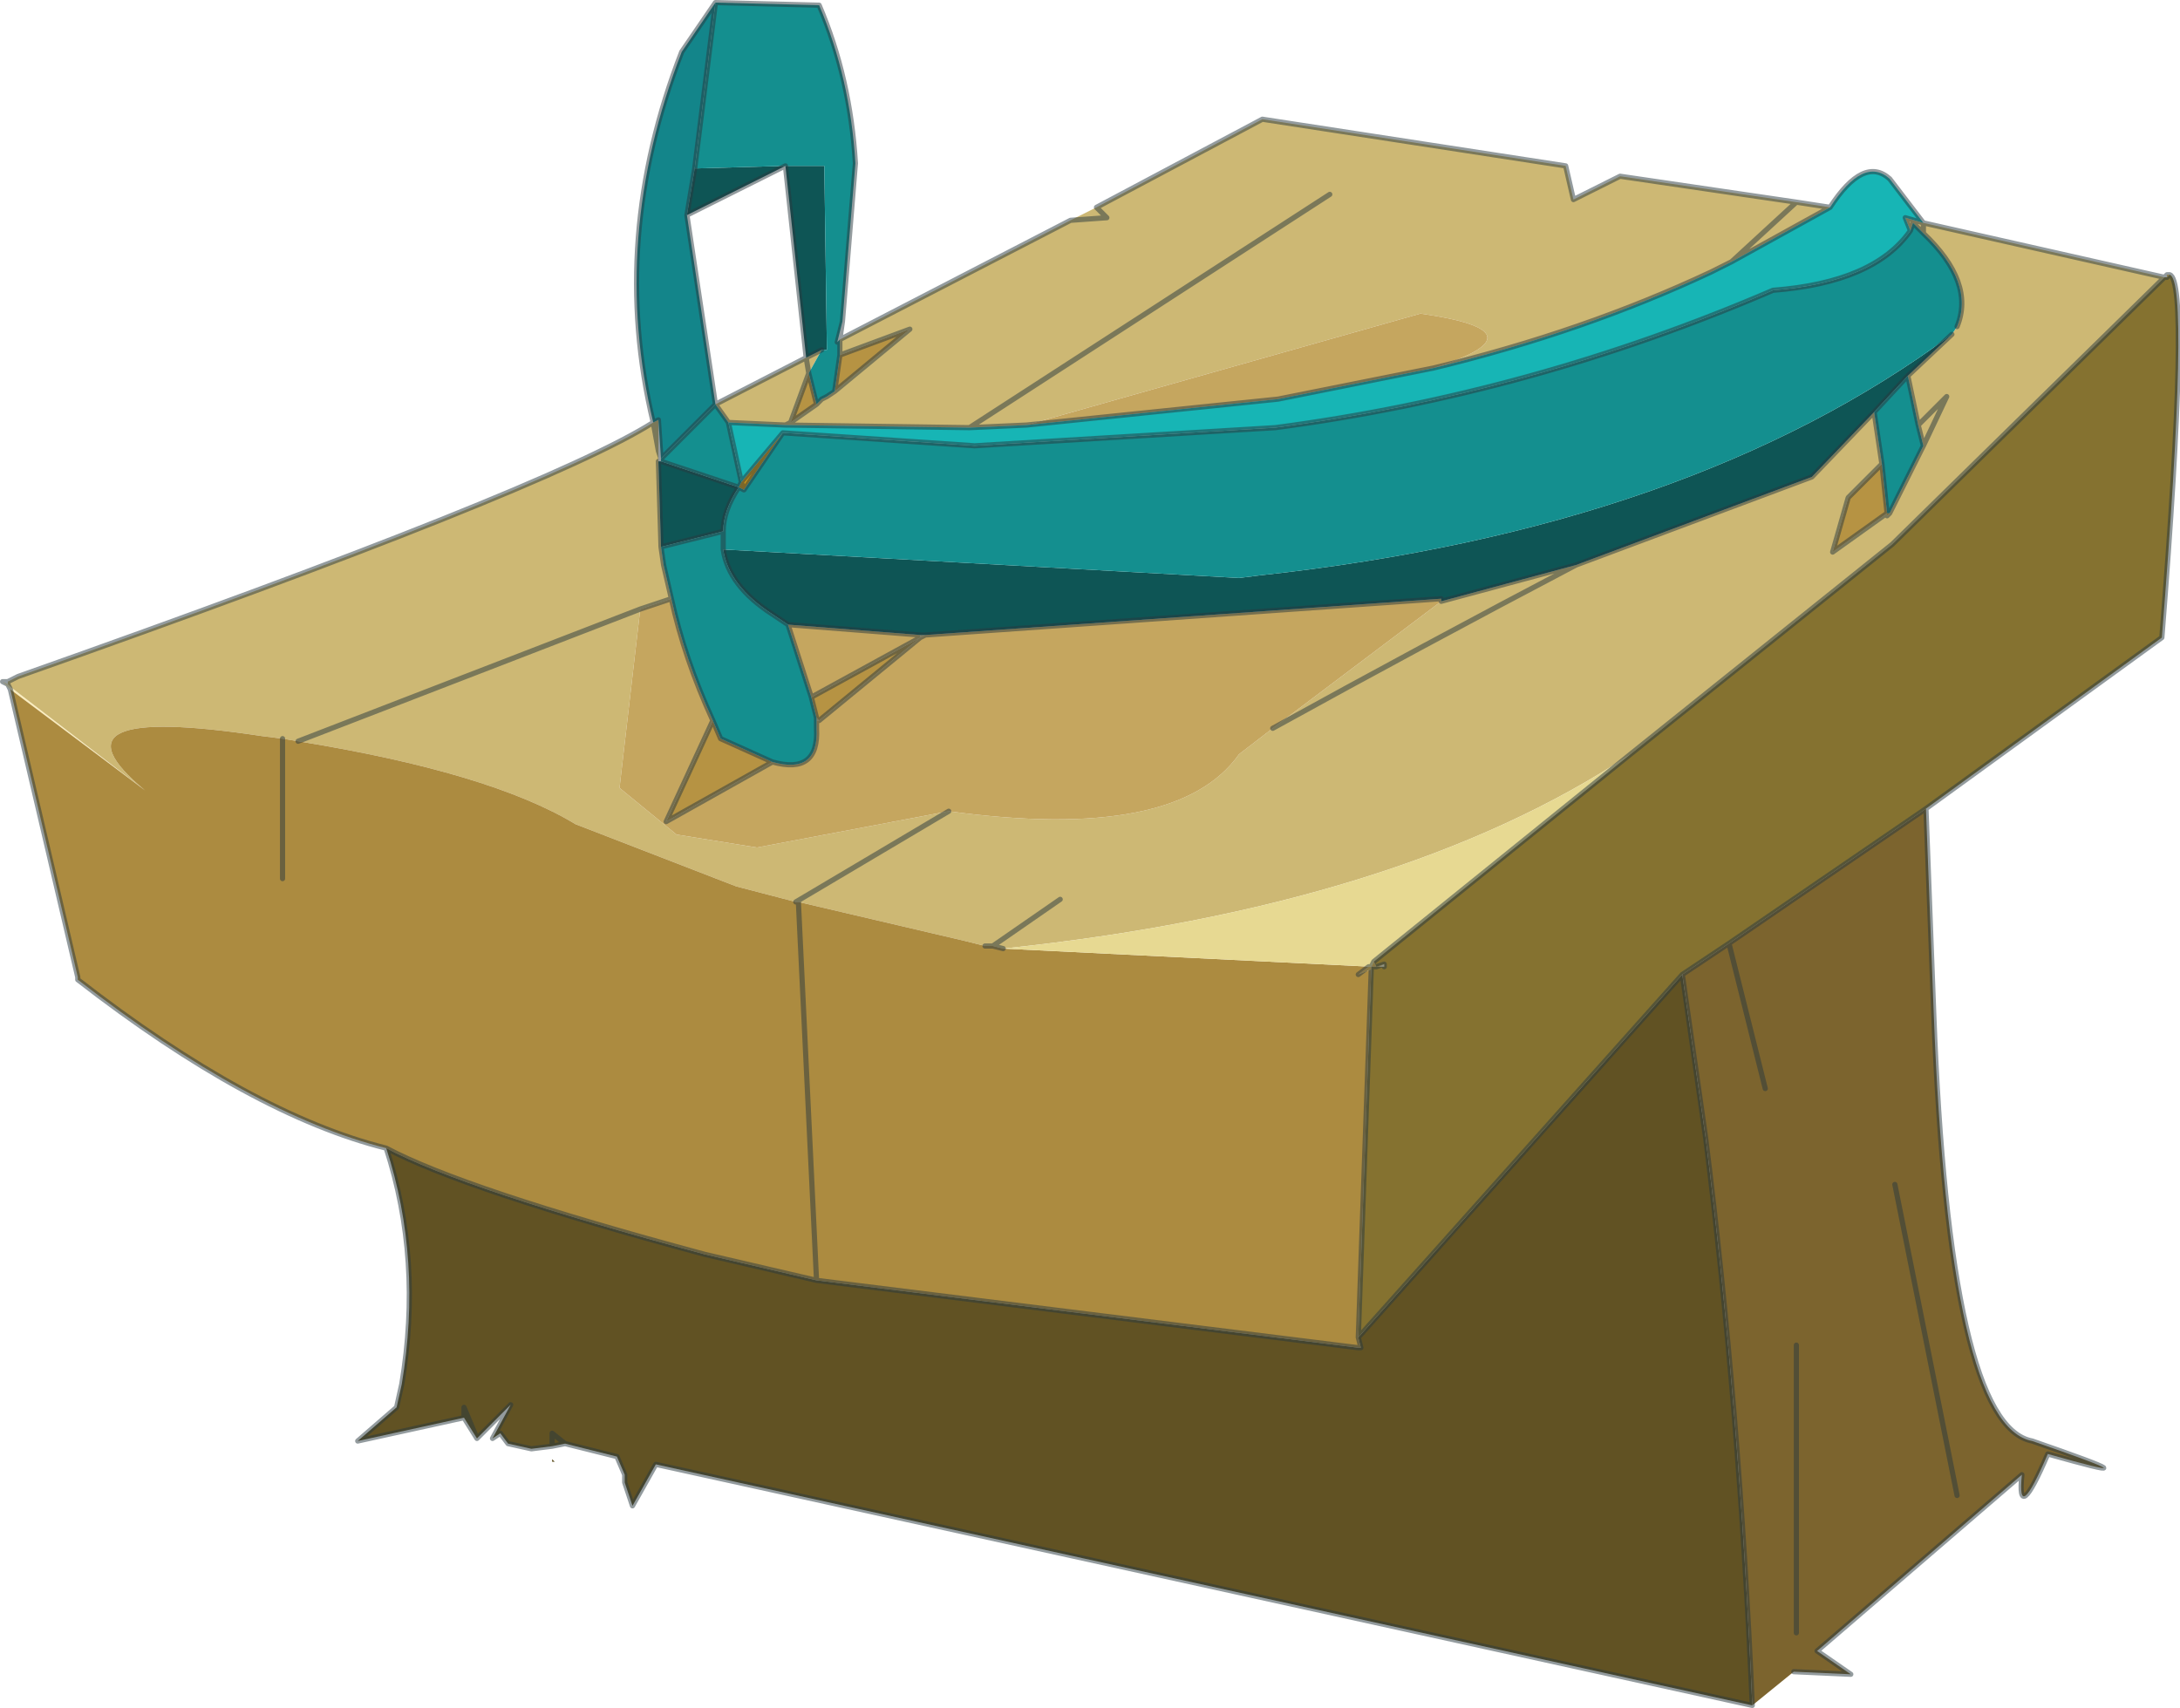 <?xml version="1.0" encoding="UTF-8" standalone="no"?>
<svg xmlns:xlink="http://www.w3.org/1999/xlink" height="32.95px" width="42.05px" xmlns="http://www.w3.org/2000/svg">
  <g transform="matrix(1.0, 0.0, 0.0, 1.0, 0.05, 0.05)">
    <path d="M0.15 13.25 L0.0 13.1 0.1 13.15 0.15 13.2 2.75 15.2 0.15 13.25 0.1 13.15 0.15 13.25 M26.65 18.6 L26.55 18.6 26.65 18.55 26.65 18.6 M26.2 25.95 L26.15 25.95 26.2 25.95" fill="#fceebe" fill-rule="evenodd" stroke="none"/>
    <path d="M41.75 5.25 L41.8 5.25 41.75 5.3 41.75 5.25 M26.5 18.6 L26.4 18.6 26.45 18.5 26.5 18.6 26.65 18.55 26.55 18.6 26.5 18.6 M26.15 18.75 L26.35 18.6 26.4 18.6 26.4 18.65 26.15 18.75" fill="#ecba48" fill-rule="evenodd" stroke="none"/>
    <path d="M15.05 8.3 L14.3 9.4 14.2 9.35 14.25 9.25 15.05 8.3 M36.4 9.85 L36.35 9.85 36.4 9.85 36.35 9.9 36.35 9.85 36.4 9.85 M14.3 9.4 L14.25 9.25 14.3 9.4" fill="#cf9716" fill-rule="evenodd" stroke="none"/>
    <path d="M0.1 13.1 L0.2 13.05 0.3 13.0 Q10.5 9.4 12.55 8.1 L12.65 8.05 12.65 8.65 12.55 8.1 12.65 8.65 12.65 8.85 12.7 10.5 12.75 10.85 12.9 11.5 12.3 11.7 11.9 15.15 13.0 16.05 14.55 16.3 18.25 15.6 Q22.65 16.2 23.85 14.5 L24.5 14.0 Q27.4 12.4 30.35 10.85 27.4 12.4 24.5 14.0 L27.75 11.55 30.35 10.85 34.9 9.15 36.1 7.9 36.25 8.9 35.6 9.55 35.3 10.6 36.35 9.85 36.35 9.9 36.4 9.85 37.05 8.55 36.95 8.15 37.5 7.6 37.05 8.55 37.5 7.6 36.95 8.15 36.75 7.2 37.6 6.4 37.7 6.25 Q38.05 5.4 37.05 4.45 L36.85 4.25 36.8 4.4 36.7 4.15 37.05 4.25 41.7 5.3 36.45 10.45 31.4 14.5 Q26.95 17.45 19.3 18.25 L19.1 18.2 18.95 18.2 18.55 18.1 15.35 17.35 15.3 17.35 18.25 15.6 15.3 17.35 14.15 17.05 11.05 15.85 Q9.4 14.85 5.7 14.25 L5.4 14.2 5.0 14.15 Q0.7 13.5 2.75 15.2 L0.15 13.2 0.1 13.15 0.1 13.1 M16.15 6.5 L20.6 4.2 21.1 3.95 24.3 2.25 30.15 3.15 30.3 3.8 31.2 3.35 34.6 3.85 35.25 3.95 33.35 5.0 32.95 5.2 Q30.5 6.35 27.6 7.05 29.8 6.35 27.35 6.0 L19.75 8.15 18.65 8.2 15.1 8.15 14.0 8.1 13.75 7.75 15.5 6.85 15.8 6.7 15.55 7.15 15.2 8.1 15.7 7.75 15.8 7.65 15.9 7.6 16.05 7.5 17.5 6.3 16.15 6.8 16.15 6.5 M37.05 4.25 L37.05 4.45 37.05 4.25 M34.6 3.85 L33.35 5.0 34.6 3.85 M20.4 17.3 L19.1 18.2 20.4 17.3 M20.6 4.2 L21.3 4.15 21.1 3.95 21.3 4.15 20.6 4.2 M15.1 8.15 L15.2 8.1 15.1 8.15 M15.7 13.85 L15.7 13.8 15.75 13.85 15.7 13.85 M15.5 6.85 L15.55 7.15 15.5 6.85 M17.7 12.25 L17.7 12.2 17.8 12.2 17.7 12.25 M12.3 11.7 L5.7 14.25 12.3 11.7 M25.6 3.7 L18.65 8.2 25.6 3.7" fill="#cdb874" fill-rule="evenodd" stroke="none"/>
    <path d="M7.4 22.1 Q4.8 21.45 1.45 18.85 L1.45 18.8 0.15 13.25 2.75 15.2 Q0.7 13.5 5.0 14.15 L5.4 14.2 5.7 14.25 Q9.4 14.85 11.05 15.85 L14.15 17.05 15.3 17.35 15.35 17.35 18.55 18.1 18.95 18.2 19.1 18.2 19.3 18.25 26.4 18.6 26.35 18.6 26.15 18.75 26.4 18.65 26.15 25.75 26.2 25.95 26.15 25.95 15.7 24.65 13.55 24.15 Q8.9 22.9 7.4 22.1 M5.4 14.2 L5.4 16.9 5.4 14.2 M15.7 24.65 L15.35 17.35 15.7 24.65" fill="#ac8b40" fill-rule="evenodd" stroke="none"/>
    <path d="M33.75 32.85 L12.6 28.2 12.15 29.0 12.0 28.55 12.0 28.4 11.85 28.05 10.85 27.8 10.6 27.85 10.2 27.9 9.75 27.8 9.6 27.6 9.45 27.7 9.8 27.05 9.15 27.7 8.9 27.3 6.85 27.75 7.6 27.1 7.7 26.65 Q8.1 24.25 7.4 22.1 8.9 22.9 13.55 24.15 L15.7 24.65 26.15 25.95 26.2 25.95 26.15 25.75 32.4 18.75 32.85 21.9 Q33.5 27.1 33.75 32.85 M10.85 27.8 L10.6 27.6 10.6 27.85 10.6 27.6 10.85 27.8 M10.65 28.15 L10.6 28.15 10.6 28.1 10.65 28.15 M9.15 27.7 L8.9 27.1 8.9 27.3 8.9 27.1 9.15 27.7" fill="#615223" fill-rule="evenodd" stroke="none"/>
    <path d="M26.45 18.5 L26.4 18.6 19.3 18.25 Q26.95 17.45 31.4 14.5 L26.45 18.5" fill="#e7d992" fill-rule="evenodd" stroke="none"/>
    <path d="M41.8 5.25 Q42.2 5.35 41.65 12.25 L37.1 15.55 33.3 18.15 32.4 18.75 26.15 25.75 26.4 18.65 26.4 18.6 26.5 18.6 26.45 18.5 31.4 14.5 36.45 10.45 41.7 5.3 41.75 5.3 41.8 5.25 M26.55 18.6 L26.65 18.6 26.65 18.55 26.5 18.6 26.55 18.6" fill="#857230" fill-rule="evenodd" stroke="none"/>
    <path d="M37.1 15.55 L37.25 19.5 Q37.55 27.45 39.15 27.75 41.75 28.65 39.45 28.0 38.85 29.4 38.95 28.4 L35.0 31.8 35.65 32.25 34.55 32.2 33.75 32.85 Q33.5 27.1 32.85 21.9 L32.4 18.75 33.3 18.15 37.1 15.55 M34.0 20.95 L33.3 18.15 34.0 20.95 M34.6 25.9 L34.6 31.45 34.6 25.9 M37.7 28.8 L36.5 22.8 37.7 28.8" fill="#7c642e" fill-rule="evenodd" stroke="none"/>
    <path d="M36.25 8.9 L36.35 9.85 35.3 10.6 35.6 9.55 36.25 8.9 M13.7 13.85 L13.85 14.2 14.85 14.65 12.8 15.8 13.7 13.85 M15.7 13.8 L15.6 13.4 17.7 12.25 15.75 13.85 15.7 13.8 M16.15 6.8 L17.5 6.3 16.05 7.5 16.15 6.8 M15.7 7.75 L15.2 8.1 15.55 7.15 15.7 7.75" fill="#b69343" fill-rule="evenodd" stroke="none"/>
    <path d="M27.6 7.05 L24.6 7.65 19.75 8.15 27.35 6.0 Q29.8 6.35 27.6 7.05 M24.5 14.0 L23.85 14.5 Q22.65 16.2 18.25 15.6 L14.55 16.3 13.0 16.05 11.9 15.15 12.3 11.7 12.9 11.5 Q13.15 12.65 13.7 13.85 L12.8 15.8 14.85 14.65 Q15.75 14.9 15.7 14.0 L15.7 13.85 15.75 13.85 17.7 12.25 15.6 13.4 15.15 12.0 17.7 12.2 17.7 12.25 17.8 12.2 27.75 11.5 27.75 11.55 24.5 14.0" fill="#c5a65f" fill-rule="evenodd" stroke="none"/>
    <path d="M12.55 8.1 Q11.7 4.55 13.1 0.95 L13.75 0.0 13.35 3.2 13.2 4.1 13.75 7.75 12.7 8.8 12.65 8.05 12.55 8.1" fill="#0b8186" fill-opacity="0.961" fill-rule="evenodd" stroke="none"/>
    <path d="M14.2 9.35 Q13.9 9.8 13.9 10.2 L12.7 10.5 12.65 8.85 12.7 8.85 14.2 9.35 M13.9 10.55 L23.85 11.1 24.25 11.05 Q32.55 10.15 37.6 6.4 L36.75 7.2 36.1 7.9 34.9 9.15 30.35 10.85 27.75 11.55 27.75 11.5 17.8 12.2 17.7 12.2 15.15 12.0 14.85 11.8 Q14.0 11.25 13.9 10.55 M13.2 4.1 L13.35 3.2 15.1 3.15 13.2 4.1 M15.8 6.7 L15.5 6.85 15.1 3.15 15.85 3.15 15.9 6.7 15.8 6.7" fill="#064f4f" fill-opacity="0.961" fill-rule="evenodd" stroke="none"/>
    <path d="M13.75 0.0 L15.75 0.05 Q16.35 1.45 16.45 3.1 L16.2 6.15 16.1 6.55 16.15 6.5 16.15 6.8 16.05 7.5 15.9 7.6 15.8 7.65 15.7 7.75 15.55 7.15 15.8 6.7 15.9 6.7 15.85 3.15 15.1 3.15 13.35 3.2 13.75 0.0 M36.8 4.4 L36.85 4.25 37.05 4.45 Q38.05 5.4 37.7 6.25 L37.6 6.4 Q32.55 10.15 24.25 11.05 L23.85 11.1 13.9 10.55 13.9 10.45 13.9 10.2 13.9 10.45 13.9 10.55 Q14.0 11.25 14.85 11.8 L15.15 12.0 15.6 13.4 15.7 13.8 15.7 13.85 15.7 14.0 Q15.75 14.9 14.85 14.65 L13.85 14.2 13.7 13.85 Q13.15 12.65 12.9 11.5 L12.75 10.85 12.7 10.5 13.9 10.2 Q13.9 9.8 14.2 9.35 L14.3 9.4 15.05 8.3 18.75 8.55 24.55 8.2 Q29.5 7.55 34.15 5.55 36.1 5.4 36.8 4.4 M14.0 8.1 L14.25 9.25 14.2 9.35 12.7 8.85 12.7 8.8 13.75 7.75 14.0 8.1 M36.1 7.9 L36.75 7.2 36.95 8.15 37.05 8.55 36.4 9.85 36.35 9.85 36.25 8.9 36.1 7.9" fill="#0c8b8b" fill-opacity="0.961" fill-rule="evenodd" stroke="none"/>
    <path d="M35.25 3.95 Q35.9 2.95 36.4 3.4 L37.05 4.25 36.7 4.15 36.8 4.4 Q36.1 5.4 34.15 5.55 29.5 7.55 24.55 8.2 L18.75 8.55 15.05 8.3 14.25 9.25 14.0 8.1 15.1 8.15 18.65 8.2 19.75 8.15 24.6 7.65 27.6 7.05 Q30.5 6.35 32.95 5.2 L33.35 5.0 35.25 3.95" fill="#0fb3b3" fill-opacity="0.961" fill-rule="evenodd" stroke="none"/>
    <path d="M41.7 5.3 L41.75 5.25 41.8 5.25 Q42.2 5.35 41.65 12.25 L37.1 15.55 37.25 19.5 Q37.55 27.45 39.15 27.75 41.75 28.65 39.45 28.0 38.85 29.4 38.95 28.4 L35.0 31.8 35.65 32.25 34.55 32.2 M33.75 32.85 L12.6 28.2 12.15 29.0 12.0 28.55 12.0 28.4 11.85 28.05 10.85 27.8 10.6 27.85 10.2 27.9 9.75 27.8 9.6 27.6 9.45 27.7 9.8 27.05 9.15 27.7 8.9 27.3 6.85 27.75 7.6 27.1 7.7 26.65 Q8.1 24.25 7.4 22.1 4.8 21.45 1.45 18.85 L1.45 18.8 0.15 13.25 0.1 13.15 0.0 13.1 0.1 13.15 0.1 13.1 0.2 13.05 0.3 13.0 Q10.5 9.4 12.55 8.1 11.7 4.55 13.1 0.95 L13.75 0.0 15.75 0.05 Q16.35 1.45 16.45 3.1 L16.2 6.15 16.15 6.5 20.6 4.2 21.3 4.15 21.1 3.95 24.3 2.25 30.15 3.15 30.3 3.8 31.2 3.35 34.6 3.85 35.25 3.95 Q35.9 2.95 36.4 3.4 L37.05 4.25 41.7 5.3 41.75 5.3 41.75 5.25 M0.0 13.1 L0.1 13.1 M36.8 4.4 L36.85 4.25 37.05 4.45 37.05 4.25 36.7 4.15 36.8 4.4 Q36.1 5.4 34.15 5.55 29.5 7.55 24.55 8.2 L18.75 8.55 15.05 8.3 14.3 9.4 14.2 9.35 Q13.9 9.8 13.9 10.2 L13.9 10.45 13.9 10.55 Q14.0 11.25 14.85 11.8 L15.15 12.0 15.6 13.4 15.7 13.8 15.7 13.85 15.7 14.0 Q15.75 14.9 14.85 14.65 L12.8 15.8 13.7 13.85 13.85 14.2 14.85 14.65 M37.7 6.25 Q38.05 5.4 37.05 4.45 M33.35 5.0 L34.6 3.85 M35.25 3.95 L33.35 5.0 32.95 5.2 Q30.5 6.35 27.6 7.05 L24.6 7.65 19.75 8.15 18.65 8.2 15.1 8.15 14.0 8.1 14.25 9.25 15.05 8.3 M36.1 7.9 L36.75 7.2 37.6 6.4 M36.95 8.15 L37.05 8.55 37.5 7.6 36.95 8.15 36.75 7.2 M36.25 8.9 L36.1 7.9 34.9 9.15 30.35 10.85 Q27.4 12.4 24.5 14.0 M18.25 15.6 L15.3 17.35 M18.95 18.2 L19.1 18.2 20.4 17.3 M36.35 9.85 L36.4 9.85 37.05 8.55 M36.35 9.85 L36.25 8.9 35.6 9.55 35.3 10.6 36.35 9.85 36.35 9.9 36.4 9.85 M27.75 11.55 L30.35 10.85 M17.8 12.2 L27.75 11.5 27.75 11.55 M26.4 18.6 L26.5 18.6 26.65 18.55 26.65 18.6 M26.45 18.5 L26.4 18.6 26.35 18.6 26.15 18.75 M33.75 32.85 Q33.5 27.1 32.85 21.9 L32.4 18.75 26.15 25.75 26.2 25.95 26.15 25.95 15.7 24.65 13.55 24.15 Q8.9 22.9 7.4 22.1 M33.3 18.15 L34.0 20.95 M32.4 18.75 L33.3 18.15 37.1 15.55 M31.4 14.5 L26.45 18.5 M41.7 5.3 L36.45 10.45 31.4 14.5 M13.35 3.2 L13.2 4.1 15.1 3.15 15.5 6.85 13.75 7.75 14.0 8.1 M13.35 3.2 L13.75 0.0 M12.7 8.8 L13.75 7.75 13.2 4.1 M15.2 8.1 L15.1 8.15 M12.7 8.8 L12.65 8.65 12.55 8.1 12.65 8.05 12.7 8.8 M12.65 8.85 L12.7 8.85 14.2 9.35 14.25 9.25 14.3 9.4 M13.9 10.2 L12.7 10.5 12.75 10.85 12.9 11.5 Q13.15 12.65 13.7 13.85 M12.9 11.5 L12.3 11.7 5.7 14.25 M12.65 8.85 L12.7 10.5 M16.15 6.5 L16.15 6.8 17.5 6.3 16.05 7.5 15.9 7.6 15.8 7.65 15.7 7.75 15.2 8.1 15.55 7.15 15.5 6.85 15.8 6.7 M16.2 6.15 L16.1 6.55 16.15 6.5 M15.55 7.15 L15.7 7.75 M16.05 7.5 L16.15 6.8 M17.7 12.2 L15.15 12.0 M17.8 12.2 L17.7 12.25 15.75 13.85 15.7 13.85 M17.7 12.2 L17.8 12.2 M5.4 16.9 L5.4 14.2 M19.3 18.25 L19.1 18.2 M15.35 17.35 L15.7 24.65 M17.7 12.25 L15.6 13.4 M10.6 27.85 L10.6 27.6 10.85 27.8 M12.0 28.4 L11.85 28.05 M8.9 27.3 L8.9 27.1 9.15 27.7 M34.6 31.45 L34.6 25.9 M18.65 8.2 L25.6 3.7 M36.5 22.8 L37.7 28.8 M26.4 18.65 L26.15 25.75" fill="none" stroke="#28383e" stroke-linecap="round" stroke-linejoin="round" stroke-opacity="0.502" stroke-width="0.1"/>
  </g>
</svg>
